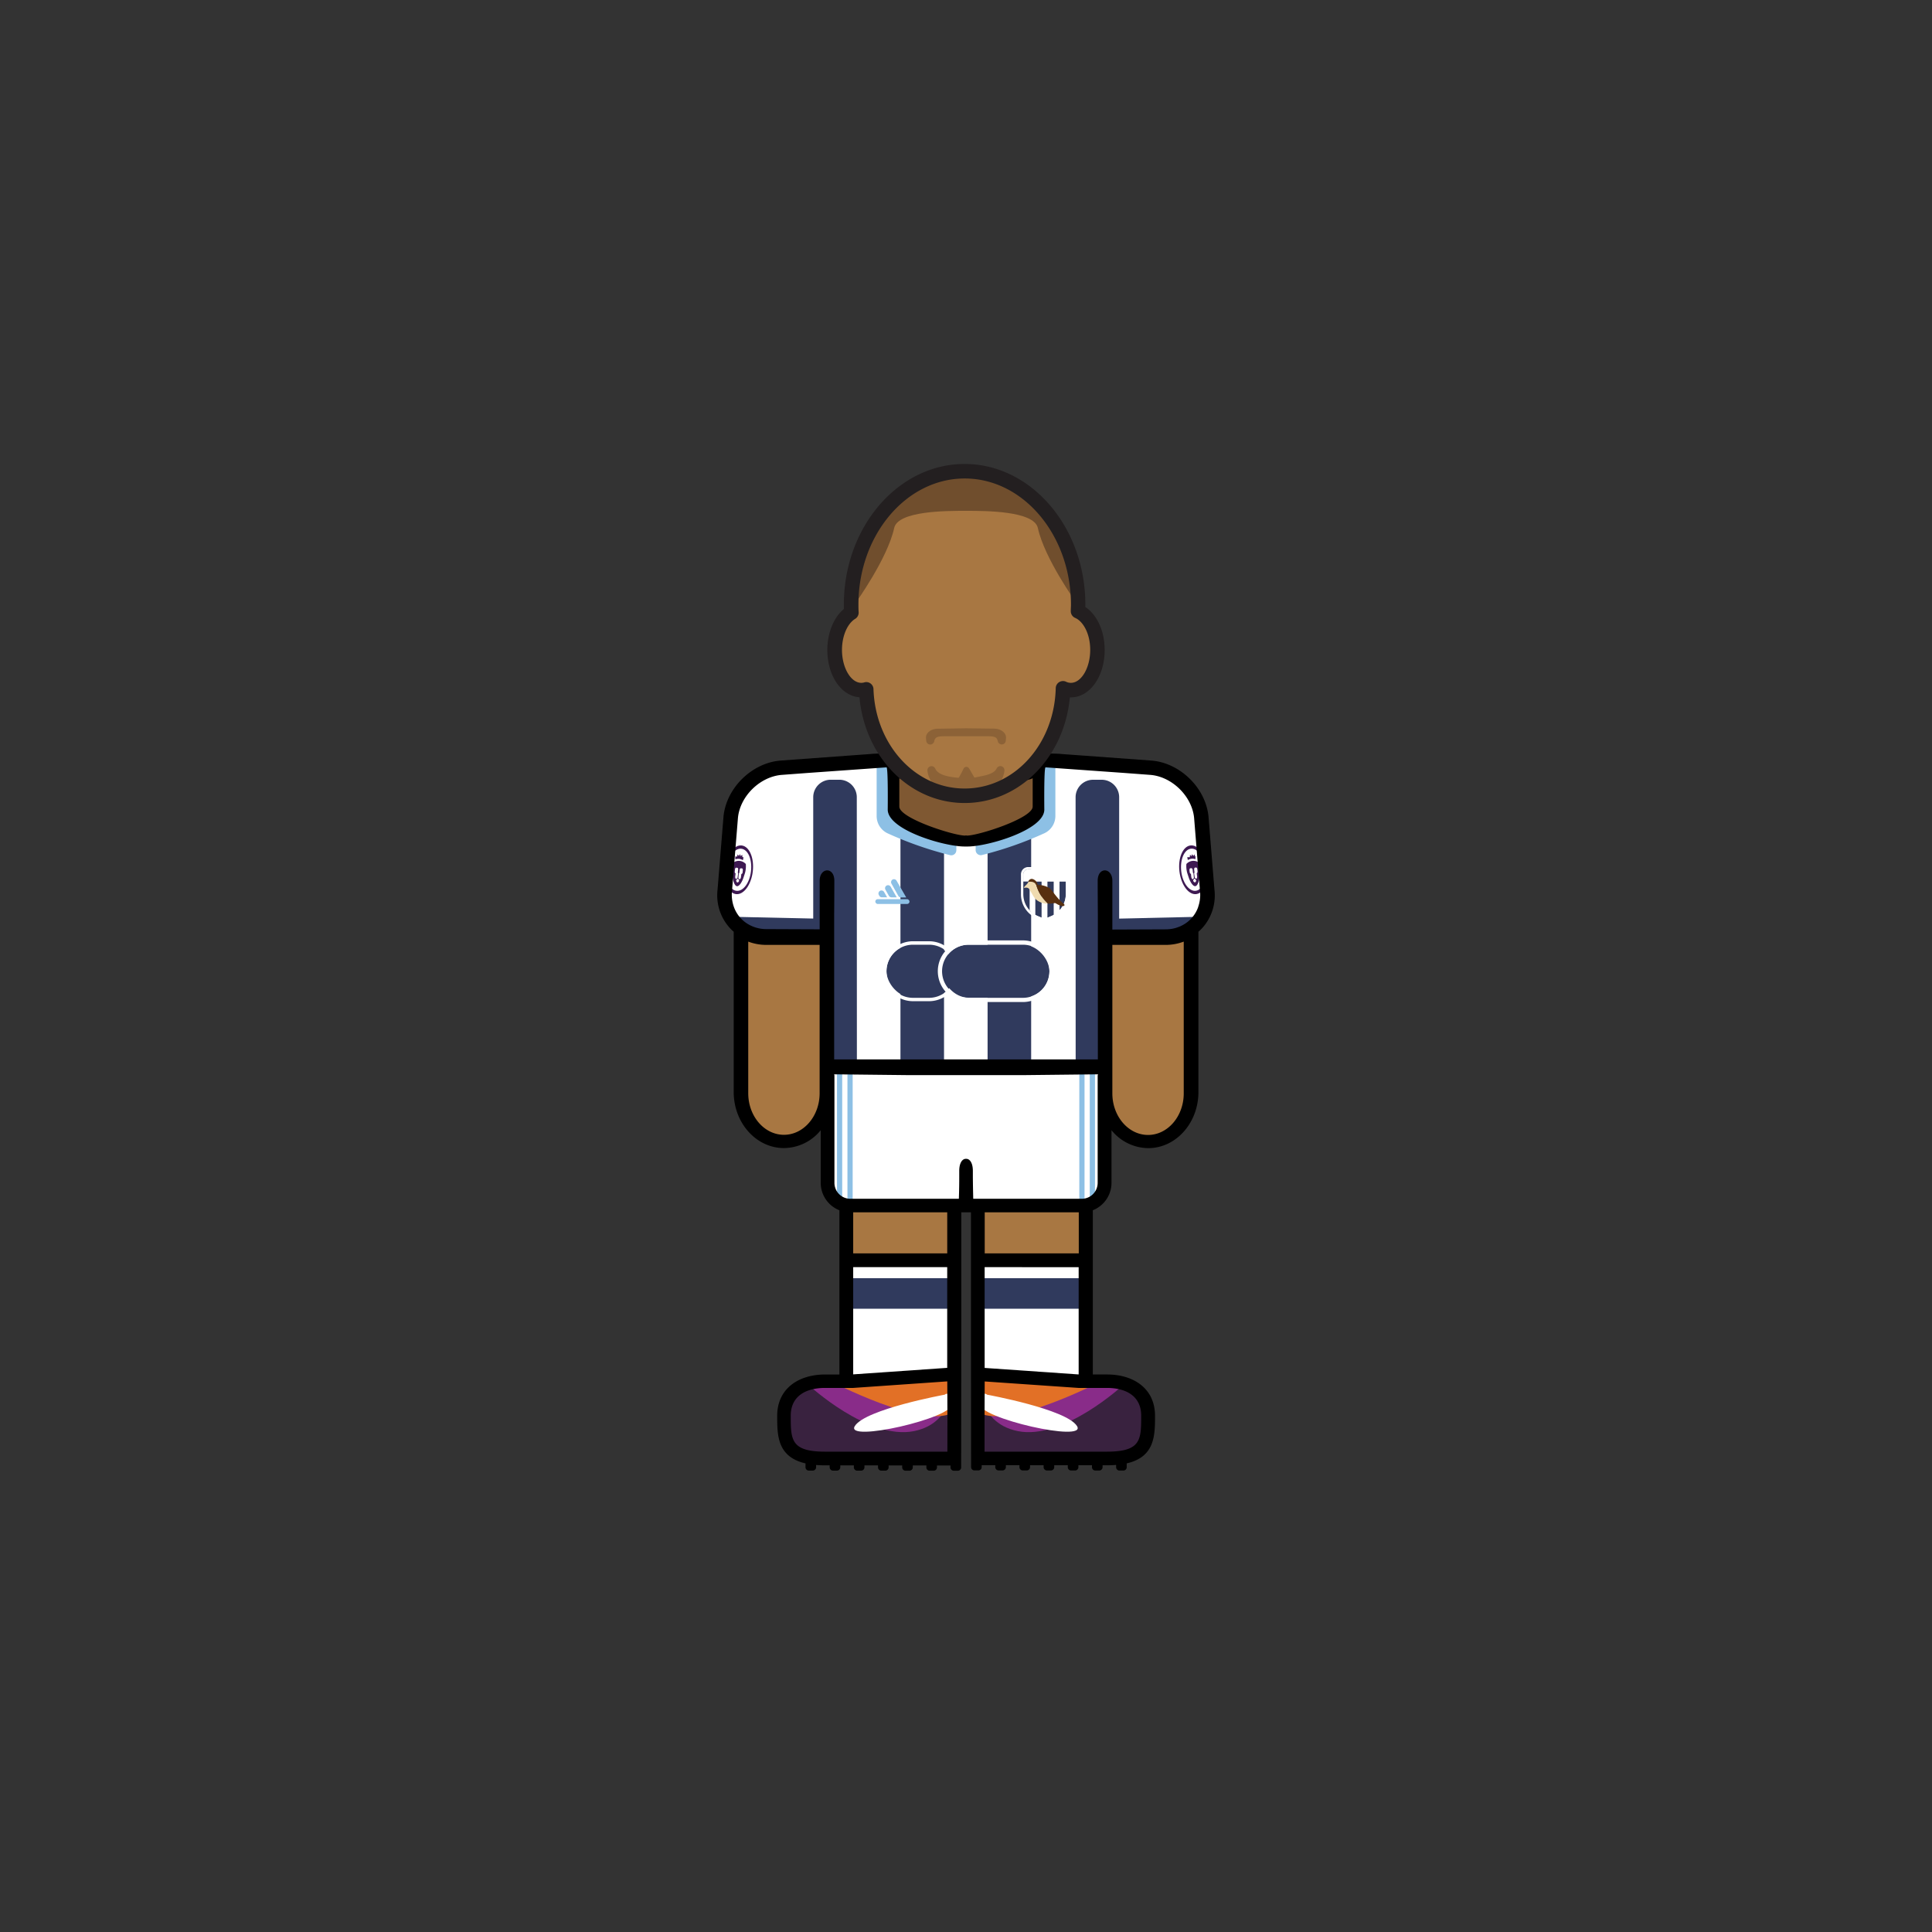 <svg id="player" xmlns="http://www.w3.org/2000/svg" viewBox="0 0 800 800"><rect x="0" y="0" width="800" height="800" fill="#333333" stroke="none"/><defs><clipPath id="clip-path"><path class="cls-1" d="M300.06 350.06h199.97v20.19H300.06z"/></clipPath><clipPath id="clip-path-2"><path class="cls-1" d="M300.06 350.06h199.97v20.19H300.06z"/></clipPath><style>.cls-1{fill:none}.cls-2{fill:#a87742}.cls-3{fill:#39223f}.cls-4{fill:#892c89}.cls-5{fill:#e27026}.cls-6{fill:#fff}.cls-7{fill:#303a5d}.cls-8{fill:#8dc0e5}.cls-11{fill:#3e1952}</style></defs><g id="skin"><path id="arm-left" class="cls-2" d="M305.93 382h36.78v72.4a18.39 18.39 0 01-18.39 18.39 18.39 18.39 0 01-18.39-18.39V382z"/><path id="arm-right" class="cls-2" d="M457.19 382H494v72.4a18.39 18.39 0 01-18.39 18.39 18.39 18.39 0 01-18.39-18.39V382h-.03z"/><path id="leg-left" class="cls-2" d="M349.88 492.02h45.67v45.67h-45.67z"/><path id="leg-right" class="cls-2" d="M404.78 492.02h45.67v45.67h-45.67z"/></g><g id="boots"><path id="left" class="cls-3" d="M395.33 570.04H372.5l-22.83 1.97h-12.5l-7.5 2.53-5.25 8.5v9.83l1.91 4.17 3.84 4.05 6.33 1.95h58.83v-33z"/><path id="right" class="cls-3" d="M404.61 570.27h22.83l22.83 1.97h12.5l7.5 2.53 5.25 8.5v9.83l-1.91 4.17-3.84 4.05-6.33 1.95h-58.83v-33z"/><g id="details"><path class="cls-4" d="M334.71 573.41s24.79 23.07 43.83 19.17c17.92-3.67 16-23.06 16-23.06z"/><path class="cls-5" d="M343.88 571.92s37.88 19.77 50.31 13.17l1.35-16.67z"/><path class="cls-6" d="M391.21 577.5s-32.87 6-37.25 13 41.09-3.32 40.23-9.22-2.98-3.78-2.98-3.78z"/><path class="cls-4" d="M465.21 573.41s-24.79 23.07-43.83 19.17c-17.92-3.67-16-23.06-16-23.06z"/><path class="cls-5" d="M456 571.92s-37.88 19.77-50.31 13.17l-1.35-16.67z"/><path class="cls-6" d="M408.71 577.5s32.88 6 37.25 13-41.09-3.32-40.23-9.22 2.98-3.78 2.98-3.78z"/></g></g><g id="socks"><g id="socks-2" data-name="socks"><path id="left-2" data-name="left" class="cls-6" d="M349.88 522h45.67v48.04h-45.67z"/><path id="right-2" data-name="right" class="cls-6" d="M404.38 522h45.67v48.04h-45.67z"/></g><path class="cls-7" d="M350.77 529.27h44.46v12.65h-44.46zm53.61 0h44.46v12.65h-44.46z" id="details-2" data-name="details"/></g><g id="shorts"><path id="shorts-2" data-name="shorts" class="cls-6" d="M341.67 442.54h116.49v47a9.95 9.95 0 01-9.95 9.95h-96.6a9.95 9.95 0 01-9.95-9.95v-47h.01z"/><path class="cls-8" d="M346.58 443.33h2.16v53.83h-2.16zm4.33 0h2.16v53.83h-2.16zm96.01 0h2.16v53.83h-2.16zm4.33 0h2.16v53.83h-2.16z" id="details-3" data-name="details"/></g><g id="shirt"><path id="shirt-2" data-name="shirt" class="cls-6" d="M369.5 314.8l-48.29 2.99-11.36 6.25-6.83 10.1-3.31 40.73 5.17 7.67 7.66 4.67h29.5l.17 54h114.83v-53.5l29.34-.17 7.01-4 6.99-10.5-3.4-37.33-6.83-11.84-9.77-6.08-49.84-2.99-1 21.24-6.5 6.5-11.16 3.48-11.88 2.02-15.46-3.17-11-5.66-3.66-3.84-.38-20.57z"/><g id="details-4" data-name="details"><path class="cls-7" d="M342.71 380.5l-38.95-.87 3.62 4.87 9.38 2.38 25.42.33.53-6.71zm66.23-38.3h18.04v99.01h-18.04zm48.49 38.3l38.95-.87-3.63 4.87-9.37 2.38-25.42.33-.53-6.71zm-84.57-38.3h18.04v99.01h-18.04z"/><path class="cls-8" d="M386.88 346.25l-10.25-4.62-6.25-4.63-.85-21.36H363v22.25a7.91 7.91 0 004.43 7.12 149.2 149.2 0 0026 9.1 2.1 2.1 0 002.57-2.06v-4.37zm43.64-30.61l-.85 21.36-6.25 4.63-10.25 4.63-9.17 1.41V352a2.11 2.11 0 002.58 2.06 149.56 149.56 0 0026-9.09 7.91 7.91 0 004.43-7.12v-22.21z" id="neck"/><path class="cls-7" d="M354.82 441.21h-12.61L342 388.7l-5.26-3.89v-54.7a7.24 7.24 0 017.24-7.24h3.56a7.24 7.24 0 017.24 7.24zm90.59 0H458l.16-52.5 5.26-3.89v-54.7a7.24 7.24 0 00-7.24-7.24h-3.56a7.24 7.24 0 00-7.24 7.24z"/><g clip-path="url(#clip-path)"><g clip-path="url(#clip-path-2)" id="logo-pl-ready-16"><path class="cls-6" d="M499.52 359.52c.61 5.19-1.3 9.68-4.27 10s-5.87-3.57-6.48-8.76 1.3-9.68 4.27-10 5.87 3.57 6.48 8.76"/><path class="cls-11" d="M495.33 370.23c-3.18.37-6.29-3.84-6.95-9.4s1.4-10.37 4.58-10.75 6.29 3.84 6.95 9.39-1.4 10.38-4.58 10.75m-2.21-18.79c-2.75.32-4.53 4.5-4 9.3s3.26 8.45 6 8.13 4.53-4.49 4-9.3-3.26-8.45-6-8.13"/><path class="cls-11" d="M495.43 354.73v-.1h-.09l-.28.11h-.13l-.34-.93h-.06l-.33.57h-.13l-.39-.66a.07.07 0 00-.05 0l-.23.73h-.13l-.45-.48h-.06l-.08.69v.29h-1.04v.22l.17.7v.2h.15a4.2 4.2 0 011.4-.49 3.75 3.75 0 011.51.15h.14v-1.09zm.97 2.43a3.91 3.91 0 00-5.14.6 10.81 10.81 0 00.34 3.71l.66 2c.54 1.61 1.68 3.58 2.68 3.47s1.66-2.3 1.81-4l.18-2.1a10.78 10.78 0 00-.53-3.69m-3.11 6l-.15-1.32c-.24 0-.47-.29-.52-.7l-.09-.79c0-.42.1-.78.34-.8l.45-.05c.24 0 .47.29.52.7l.12 1a.66.66 0 00.23.46c.09.86.18 1.88.18 1.9l-.4.51c-.31 0-.61-.37-.67-.91m1.56 2.19h-.19c-.18 0-.41-.26-.56-.54a.4.4 0 010-.34 3.35 3.35 0 01.36-.56.18.18 0 01.28 0 3.44 3.44 0 01.48.46.41.41 0 01.06.34c-.08.3-.24.64-.42.66m1-4.6c0 .42-.1.78-.34.8l.16 1.32c.06.54-.13 1-.44 1l-.51-.41s-.15-1-.27-1.89a.67.67 0 00.12-.51l-.12-1c0-.42.1-.78.34-.8l.45-.05c.24 0 .47.29.52.7z"/><path class="cls-6" d="M300.57 359.52c-.61 5.19 1.3 9.68 4.27 10s5.87-3.57 6.48-8.76-1.3-9.68-4.27-10-5.87 3.57-6.48 8.76"/><path class="cls-11" d="M300.18 359.48c.65-5.55 3.77-9.77 6.95-9.39s5.23 5.19 4.58 10.75-3.77 9.77-6.94 9.39-5.23-5.19-4.58-10.75m.78.09c-.56 4.81 1.21 9 4 9.3s5.45-3.32 6-8.13-1.21-9-4-9.3-5.45 3.32-6 8.13"/><path class="cls-11" d="M304.65 354.73v-.1h.09l.28.11h.13l.34-.93h.06l.33.57h.13l.39-.66a.07.07 0 01.05 0l.23.73h.13l.45-.48h.06l.08.69v.29h.44v.28l-.17.7v.2h-.15a4.2 4.2 0 00-1.4-.49 3.75 3.75 0 00-1.51.15h-.14v-1.18m-1.31 6.24l.18 2.1c.15 1.69.8 3.88 1.81 4s2.15-1.85 2.68-3.47l.66-2a10.84 10.84 0 00.34-3.71 3.92 3.92 0 00-5.15-.6 10.81 10.81 0 00-.53 3.69m3 3.25l-.4-.51s.09-1 .18-1.9a.66.66 0 00.23-.46l.12-1c0-.42.28-.73.52-.7l.45.05c.24 0 .39.39.34.8l-.09.79c0 .42-.28.73-.52.7l-.16 1.32c-.06.54-.36.94-.67.91m-1.31.63a.41.41 0 01.06-.34 3.4 3.4 0 01.48-.46.18.18 0 01.28 0 3.41 3.41 0 01.36.56.41.41 0 010 .34c-.15.28-.38.56-.56.54h-.19c-.18 0-.34-.35-.42-.66m-.5-4.73c0-.42.28-.73.52-.7l.45.05c.24 0 .39.39.34.8l-.12 1a.66.66 0 00.12.51c-.12.86-.26 1.87-.27 1.89l-.51.41c-.31 0-.51-.5-.44-1l.16-1.32c-.24 0-.39-.39-.34-.8z"/></g></g><g id="adidas"><rect id="bottom" class="cls-8" x="362.44" y="372.32" width="14.17" height="2" rx="1" ry="1"/><path class="cls-8" d="M369.59 364.21a1.24 1.24 0 00-.45 1.69L372 371a1.24 1.24 0 001.08.62h2.18l-4-6.92a1.24 1.24 0 00-1.67-.49zm-2.49 2.5a1.25 1.25 0 00-.46 1.69l1.43 2.54a1.25 1.25 0 001.09.64h2.17l-2.51-4.4a1.25 1.25 0 00-1.72-.47zm-2.73 2.19a1.25 1.25 0 00-.46 1.68l.19.35a1.25 1.25 0 001.09.64h2.16l-1.27-2.22a1.25 1.25 0 00-1.71-.45z"/></g><g id="crest-west-brom-16"><path class="cls-6" d="M441.33 362a2.06 2.06 0 00-2.06-2.06h-13.51a2.06 2.06 0 00-2.06 2.06v3.08h17.63z"/><path class="cls-6" d="M426.3 365.06v11.86a9.84 9.84 0 002.41 1.92v-13.78zm5.01 0V380l.7.29a1.32 1.32 0 001 0l.7-.29v-14.94zm5.01 0v13.78a9.84 9.84 0 002.41-1.92v-11.86z"/><path class="cls-7" d="M423.7 365.06v5.19a9.86 9.86 0 002.6 6.67v-11.86zm5.01 0v13.78a9.88 9.88 0 001.08.53l1.51.63v-14.94zm5.01 0V380l1.51-.63a9.88 9.88 0 001.08-.53v-13.78zm5.01 0v11.86a9.86 9.86 0 002.6-6.67v-5.19z"/><path class="cls-6" d="M439.27 359.92a2.06 2.06 0 012.06 2.06v8.27a9.86 9.86 0 01-6.09 9.11l-1.51.63-.7.29a1.32 1.32 0 01-1 0l-.7-.29-1.51-.63a9.86 9.86 0 01-6.09-9.11V362a2.06 2.06 0 012.06-2.06h13.51m0-.91h-13.54a3 3 0 00-3 3v8.27a10.78 10.78 0 006.66 10l1.51.63.7.29a2.23 2.23 0 001.7 0l.7-.29 1.51-.63a10.78 10.78 0 006.66-10V362a3 3 0 00-3-3z"/><path d="M429.27 367c-.43-2-2.42-2-3.47-1.81l-.07.22a5.09 5.09 0 01-1.14 1.33l-.61.7a.1.1 0 00.06.17l.85-.05a1.52 1.52 0 011.39.71c1.13 1.82 1.81 3.55 3 4.42a7.21 7.21 0 003.78 1.48h.86a16.27 16.27 0 01-4.65-7.17z" fill="#efdbb0"/><path d="M440.43 374.21c-2.84-2.25-4.84-5.73-5.75-6.39a9.28 9.28 0 00-5-1.39 3 3 0 00-2.33-2.51 1.58 1.58 0 00-1.59 1.23c1-.15 3-.17 3.47 1.81a16.27 16.27 0 004.67 7.21 12.82 12.82 0 002.61-.2.92.92 0 01.73.12 9.79 9.79 0 001 .56c2.28 1.11 3.08.27 2.19-.44z" fill="#583010"/></g><g id="sponsor-west-brom-japanese"><rect class="cls-7" x="367.07" y="391.18" width="28.59" height="21.96" rx="10.98" ry="10.98"/><path class="cls-6" d="M384.68 391.18a11 11 0 010 22h-6.62a11 11 0 010-22h6.62m0-1.43h-6.62a12.41 12.41 0 100 24.82h6.62a12.41 12.41 0 000-24.82z"/><rect class="cls-7" x="390.11" y="391.18" width="44.43" height="21.96" rx="10.98" ry="10.98"/><path class="cls-6" d="M423.56 391.18a11 11 0 010 22h-22.47a11 11 0 010-22h22.46m0-1.78h-22.46a12.76 12.76 0 000 25.52h22.46a12.76 12.76 0 000-25.52z"/></g></g></g><path id="neck-2" data-name="neck" fill="#7f5832" d="M427.63 340.26l-27.59 8.62-28.6-9.62-1.92-23.62h61.04l-2.93 24.62z"/><path d="M502.88 368.43l-2.47-30.36c-1.19-11.87-11.83-22.25-23.72-23.14l-37.14-2.71c-4.07-.45-20.52-.09-39.55.53-19-.62-35.48-1-39.55-.53l-37.14 2.71c-11.89.89-22.53 11.27-23.72 23.14l-2.47 30.36a20.15 20.15 0 005 15.74 19.92 19.92 0 001.69 1.64v66.36c0 12.81 9.32 23.22 20.78 23.22a19.8 19.8 0 0015.25-7.39v21.79a12.23 12.23 0 007.74 11.36v68h-5.93c-10.93 0-19.83 5.8-19.83 17.11 0 8.06 0 17 11.72 19.7v1.6a1.38 1.38 0 001.38 1.38h1.63a1.38 1.38 0 001.38-1.37v-.95c1.16.09 2.39.15 3.73.15h1.89v.8a1.38 1.38 0 001.38 1.38h1.63a1.38 1.38 0 001.38-1.37v-.8h5.62v.8a1.38 1.38 0 001.38 1.38h1.63a1.38 1.38 0 001.38-1.37v-.8h5.62v.8a1.38 1.38 0 001.38 1.38h1.63a1.38 1.38 0 001.38-1.37v-.8h5.62v.8a1.38 1.38 0 001.38 1.38h1.63a1.38 1.38 0 001.38-1.37v-.8h5.62v.8a1.38 1.38 0 001.38 1.38h1.63a1.38 1.38 0 001.38-1.37v-.8h5.62v.8a1.38 1.38 0 001.38 1.38h1.63a1.38 1.38 0 001.38-1.37v-.81l.06-55.45V502h4v49.21l.06 54.67v1.6a1.38 1.38 0 001.38 1.38h1.63a1.38 1.38 0 001.38-1.37v-.8h5.62v.8a1.38 1.38 0 001.38 1.38h1.63a1.38 1.38 0 001.38-1.37v-.8h5.62v.8a1.38 1.38 0 001.38 1.38h1.63a1.38 1.38 0 001.38-1.37v-.8h5.62v.8a1.38 1.38 0 001.38 1.38h1.63a1.38 1.38 0 001.38-1.37v-.8h5.62v.8a1.38 1.38 0 001.38 1.38h1.63a1.38 1.38 0 001.38-1.37v-.8h5.62v.8a1.38 1.38 0 001.38 1.38h1.63a1.38 1.38 0 001.38-1.37v-.8h1.89c1.33 0 2.57-.05 3.72-.15v.95a1.38 1.38 0 001.38 1.38h1.63a1.38 1.38 0 001.38-1.37v-1.6c11.71-2.68 11.72-11.64 11.72-19.7 0-11.3-8.89-17.11-19.83-17.11h-5.93v-68a12.23 12.23 0 007.74-11.36V468a19.8 19.8 0 0015.21 7.42c11.46 0 20.78-10.42 20.78-23.22v-66.39a19.92 19.92 0 001.69-1.64 20.15 20.15 0 004.95-15.74zm-130.49-46.18c3.46 1.84 15.64 2.07 27.61 1.79 12 .28 24.15 0 27.61-1.79V334c0 4.8-22.42 12-27.23 12l-.38-.08-.38.08c-4.8 0-27.23-7.19-27.23-12zm-33 75.43v55c0 9.5-6.63 17.22-14.78 17.22s-14.78-7.73-14.78-17.22V389.9a21.08 21.08 0 007.47 1.36h22.09zm52.9 203.42h-50.64c-14.22 0-14.22-5-14.22-14.89 0-8.21 6.38-11.5 14.22-11.5h11.67l38.93-2.71.06 15.37zm-38.74-76.4h38.67v41.7l-38.67 2.68h-.26V524.7zm-.26-5.74V502h38.94v17h-38.91zm104.77 55.75h.26c7.84 0 14.22 3.29 14.22 11.5 0 9.91 0 14.89-14.22 14.89h-50.64v-13.7l.06-15.37 38.93 2.69h11.42zm-11.67-50h.26v44.4h-.26l-38.67-2.68V524.7zM407.75 519v-17h38.95v17h-38.95zm46.84-73.77h-.07v44.58a6.6 6.6 0 01-6.58 6.58H403s-.11-3.73-.16-8.75v-2.79c0-3.51-1.41-5.09-2.82-5-1.41-.09-2.82 1.49-2.82 5v2.79c0 5-.16 8.75-.16 8.75H352.1a6.6 6.6 0 01-6.58-6.58v-44.63h-.07v-.33l30.24.33h48.69l30.24-.33zm35.57 7.51c0 9.5-6.63 17.22-14.78 17.22s-14.78-7.73-14.78-17.22v-61.48h22.09a21.08 21.08 0 007.47-1.36zm6-77.21a13.53 13.53 0 01-6 7.29 14.69 14.69 0 01-7.47 2l-22.09.09v-20.19c0-5.56-6.07-5.94-6.07 0s.07 14.37.07 14.37v59.59H345.41v-59.61s.07-8.46.07-14.37-6.07-5.54-6.07 0v20.11l-22.09-.09a14.69 14.69 0 01-7.47-2 13.53 13.53 0 01-6-7.29 14.89 14.89 0 01-.75-6.46l2.47-30.36c.89-9 9.23-17.08 18.2-17.75l11.12-.83 32.22-2.29c.68.54.48 17.49.48 17.49 0 8.43 23.34 15.29 31.77 15.29h1.3c8.43 0 31.77-6.86 31.77-15.29 0 0-.2-16.95.48-17.49l32.22 2.29 11.12.83c9 .67 17.3 8.8 18.2 17.75L496.9 369a14.89 14.89 0 01-.75 6.48z" id="border"/><g id="head"><path id="skin-2" data-name="skin" class="cls-2" d="M446.38 253.1c0-.91.08-1.81.08-2.73 0-30.51-21.06-55.25-47-55.25s-47 24.74-47 55.25c0 1.11 0 2.21.1 3.31-4 2.46-6.9 8.44-6.9 15.43 0 9.19 4.93 16.64 11 16.64a7.47 7.47 0 002.1-.31c.82 24.5 18.74 44.08 40.73 44.08s40.12-19.81 40.74-44.5a7.65 7.65 0 003.25.74c6.08 0 11-7.45 11-16.64-.05-7.65-3.48-14.06-8.1-16.02z"/><path d="M430.25 206.88c-9.88-12.75-30.25-10.25-30.25-10.25s-20.37-2.5-30.25 10.25-17.37 26.63-15.37 42.63c0 0 13.13-18.25 15.88-30.87 1.56-7.15 21.75-7.12 29.75-7.12s28.19 0 29.75 7.13c2.75 12.63 15.88 30.88 15.88 30.88 1.98-16.03-5.52-29.9-15.39-42.65z" fill="#704e2d"/><path d="M412.65 318.28c-1.33 2.7-6.61 3.06-9.17 3.73-.61-1.12-1.48-2.61-2.2-3.82a1.31 1.31 0 00-2.31.11 40.83 40.83 0 01-2 3.78c-3-.27-8.37-.85-9.68-3.77a1.73 1.73 0 00-1.57-1.06 1.7 1.7 0 00-1.69 1.87 9.87 9.87 0 006.83 8.41 60.76 60.76 0 009.11 2.07 60.76 60.76 0 009.11-2.07 9.87 9.87 0 006.83-8.41 1.73 1.73 0 00-1.72-1.9 1.78 1.78 0 00-1.54 1.06zm-18.8-13.43h12.3c4.84 0 6.54-.17 7 2a1.7 1.7 0 001.65 1.41 1.67 1.67 0 001.66-1.51l.11-1.2c.12-2.06-2.07-3.79-4.85-3.84l-11.72-.14-11.72.18c-2.78 0-5 1.77-4.85 3.84l.11 1.2a1.67 1.67 0 001.66 1.51 1.7 1.7 0 001.65-1.41c.46-2.21 2.15-2.04 7-2.04z" fill="#704e2d" opacity=".5"/><path d="M399.42 332.51c-22.68 0-41.28-19-43.53-43.79-7.52-.49-13.31-8.93-13.31-19.61 0-7 2.64-13.45 6.84-16.92v-1.82c0-32.12 22.45-58.25 50-58.25s50 26.13 50 58.25v1c4.85 3.17 8 10 8 17.76 0 11-6.15 19.64-14 19.64H443c-2.3 24.79-20.83 43.74-43.58 43.74zm-40.73-50.08a3 3 0 013 2.9c.77 23.09 17.35 41.18 37.73 41.18 20.58 0 37.15-18.26 37.74-41.58a3 3 0 014.27-2.64 4.68 4.68 0 002 .46c4.34 0 8-6.24 8-13.64 0-7-3.13-11.94-6.21-13.24a3 3 0 01-1.83-2.89v-.18c0-.8.07-1.61.07-2.42 0-28.81-19.75-52.25-44-52.25s-44 23.44-44 52.25c0 .92 0 1.89.09 3.16a3 3 0 01-1.44 2.71c-3.27 2-5.46 7.16-5.46 12.86 0 7.39 3.67 13.64 8 13.64a4.49 4.49 0 001.26-.19 3 3 0 01.78-.13z" fill="#231f20"/></g></svg>